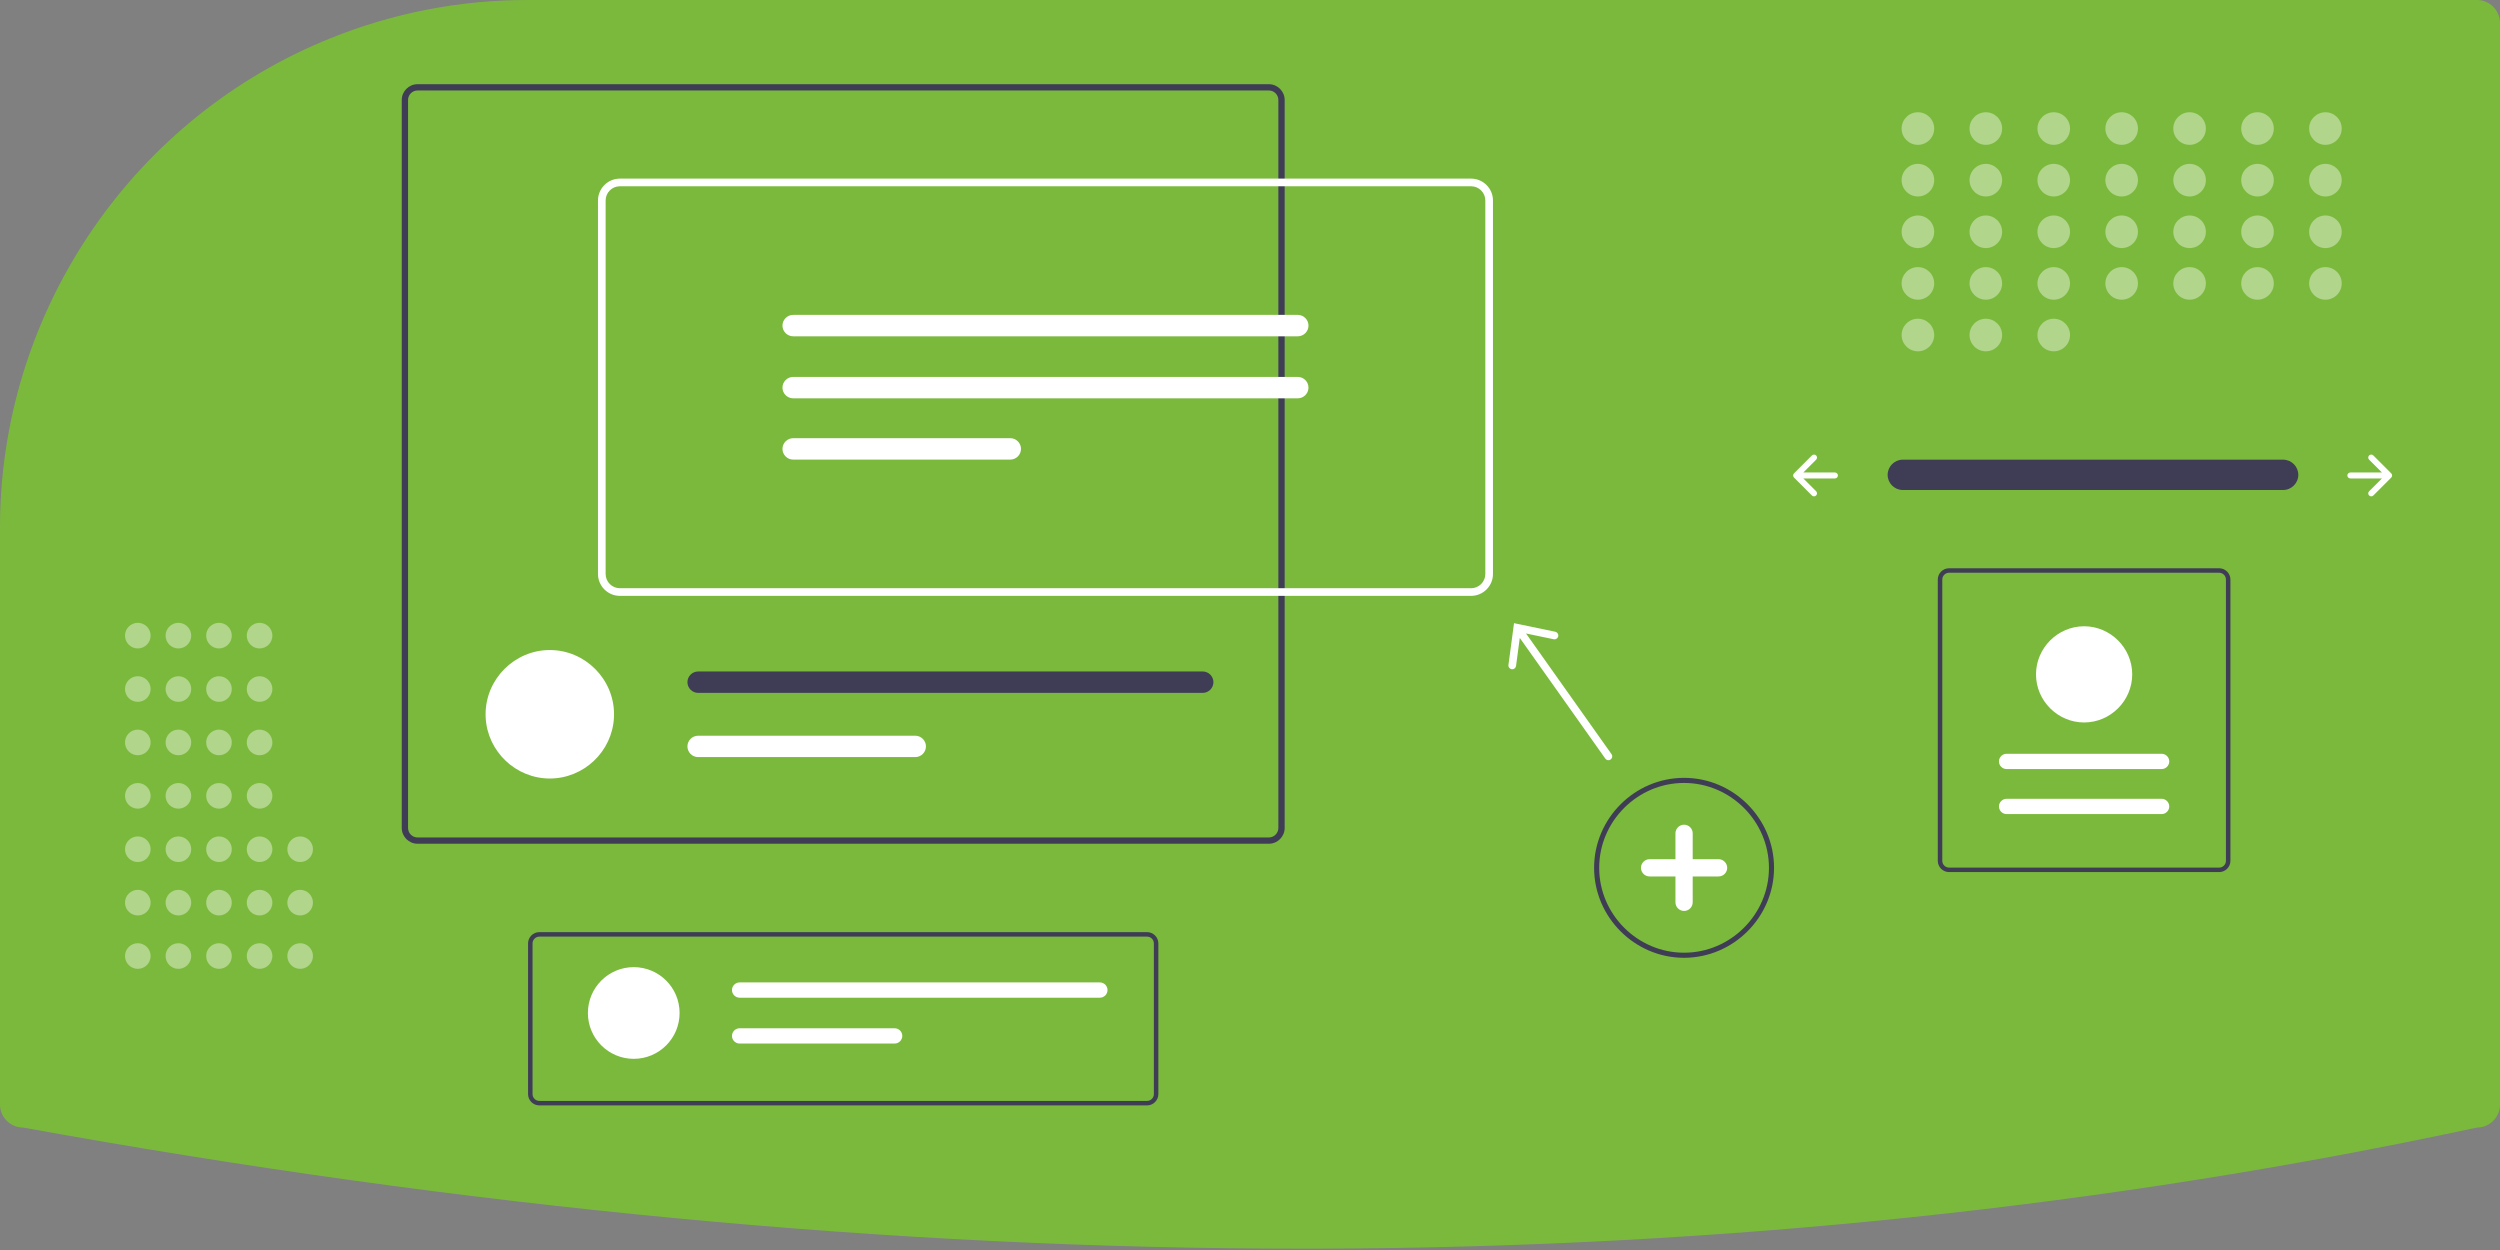 <?xml version="1.0" encoding="UTF-8" standalone="no"?>
<!DOCTYPE svg PUBLIC "-//W3C//DTD SVG 1.1//EN" "http://www.w3.org/Graphics/SVG/1.1/DTD/svg11.dtd">
<svg width="100%" height="100%" viewBox="0 0 980 490" version="1.1" xmlns="http://www.w3.org/2000/svg" xmlns:xlink="http://www.w3.org/1999/xlink" xml:space="preserve" xmlns:serif="http://www.serif.com/" style="fill-rule:evenodd;clip-rule:evenodd;stroke-linejoin:round;stroke-miterlimit:2;">
    <rect x="0" y="0" width="980" height="490" fill="#808080" stroke="none"/>
    <g transform="matrix(1,0,0,1,-110,-205.26)">
        <path d="M317.06,205.26C290.435,205.214 264.053,210.331 239.375,220.327C238.382,220.734 237.384,221.143 236.387,221.562C159.86,253.855 109.901,329.258 110,412.32L110,638.26C110.006,643.195 114.065,647.254 119,647.26L119.179,647.275C292.646,678.777 461.285,694.74 620.551,694.74C622.938,694.74 625.324,694.737 627.707,694.73C784.262,694.253 936.701,678.29 1080.79,647.282L1081,647.26C1085.93,647.254 1090,643.195 1090,638.26L1090,214.26C1089.99,209.325 1085.93,205.265 1081,205.26L317.06,205.26Z" style="fill:rgb(123,185,61);fill-rule:nonzero;"/>
    </g>
    <g id="f4300551-56ef-4356-8f30-d0080b223343-294" transform="matrix(1,0,0,1,-110,-205.26)">
        <path d="M855.799,385.452C852.575,385.505 849.95,388.173 849.95,391.398C849.95,394.624 852.575,397.291 855.799,397.344L1004.88,397.344C1004.92,397.345 1004.96,397.345 1004.99,397.345C1008.25,397.345 1010.94,394.661 1010.94,391.399C1010.94,388.171 1008.31,385.502 1005.08,385.452C1005.01,385.451 1004.95,385.451 1004.88,385.452L855.799,385.452Z" style="fill:rgb(63,61,86);fill-rule:nonzero;"/>
    </g>
    <g transform="matrix(1,0,0,1,-110,-205.26)">
        <path d="M1038.69,383.797C1038.47,384.016 1038.35,384.314 1038.35,384.624C1038.35,384.934 1038.47,385.232 1038.69,385.451L1043.72,390.474L1031.33,390.474C1030.69,390.474 1030.16,391.003 1030.16,391.644C1030.16,392.286 1030.69,392.814 1031.33,392.814L1043.72,392.814L1038.69,397.837C1038.47,398.057 1038.35,398.355 1038.35,398.665C1038.35,399.307 1038.88,399.835 1039.52,399.835C1039.83,399.835 1040.13,399.711 1040.35,399.492L1047.37,392.472C1047.82,392.018 1047.82,391.271 1047.37,390.817L1040.35,383.797C1040.13,383.577 1039.83,383.454 1039.52,383.454C1039.21,383.454 1038.91,383.577 1038.69,383.797Z" style="fill:white;fill-rule:nonzero;"/>
    </g>
    <g transform="matrix(1,0,0,1,-110,-205.26)">
        <path d="M821.927,383.797C822.147,384.016 822.27,384.314 822.27,384.624C822.27,384.934 822.147,385.232 821.927,385.451L816.905,390.474L829.29,390.474C829.292,390.474 829.293,390.474 829.294,390.474C829.936,390.474 830.464,391.003 830.464,391.644C830.464,392.286 829.936,392.814 829.294,392.814C829.293,392.814 829.292,392.814 829.29,392.814L816.905,392.814L821.927,397.837C822.147,398.057 822.27,398.355 822.27,398.665C822.27,399.307 821.742,399.835 821.1,399.835C820.79,399.835 820.492,399.711 820.273,399.492L813.252,392.472C812.799,392.018 812.799,391.271 813.252,390.817L820.273,383.797C820.492,383.577 820.79,383.454 821.1,383.454C821.41,383.454 821.708,383.577 821.927,383.797Z" style="fill:white;fill-rule:nonzero;"/>
    </g>
    <g opacity="0.4">
        <circle cx="751.82" cy="50.39" r="6.39" style="fill:white;"/>
        <circle cx="778.445" cy="50.39" r="6.39" style="fill:white;"/>
        <circle cx="805.069" cy="50.39" r="6.39" style="fill:white;"/>
        <circle cx="831.694" cy="50.39" r="6.39" style="fill:white;"/>
        <circle cx="858.318" cy="50.39" r="6.39" style="fill:white;"/>
        <circle cx="884.943" cy="50.39" r="6.39" style="fill:white;"/>
        <circle cx="911.567" cy="50.39" r="6.39" style="fill:white;"/>
        <circle cx="751.82" cy="70.625" r="6.39" style="fill:white;"/>
        <circle cx="778.445" cy="70.625" r="6.39" style="fill:white;"/>
        <circle cx="805.069" cy="70.625" r="6.39" style="fill:white;"/>
        <circle cx="831.694" cy="70.625" r="6.39" style="fill:white;"/>
        <circle cx="858.318" cy="70.625" r="6.39" style="fill:white;"/>
        <circle cx="884.943" cy="70.625" r="6.39" style="fill:white;"/>
        <circle cx="911.567" cy="70.625" r="6.39" style="fill:white;"/>
        <circle cx="751.82" cy="90.859" r="6.39" style="fill:white;"/>
        <circle cx="778.445" cy="90.859" r="6.39" style="fill:white;"/>
        <circle cx="805.069" cy="90.859" r="6.39" style="fill:white;"/>
        <circle cx="831.694" cy="90.859" r="6.39" style="fill:white;"/>
        <circle cx="858.318" cy="90.859" r="6.39" style="fill:white;"/>
        <circle cx="884.943" cy="90.859" r="6.39" style="fill:white;"/>
        <circle cx="911.567" cy="90.859" r="6.39" style="fill:white;"/>
        <circle cx="751.82" cy="111.094" r="6.39" style="fill:white;"/>
        <circle cx="778.445" cy="111.094" r="6.39" style="fill:white;"/>
        <circle cx="751.82" cy="131.329" r="6.39" style="fill:white;"/>
        <circle cx="778.445" cy="131.329" r="6.39" style="fill:white;"/>
        <circle cx="805.069" cy="131.329" r="6.39" style="fill:white;"/>
        <circle cx="805.069" cy="111.094" r="6.39" style="fill:white;"/>
        <circle cx="831.694" cy="111.094" r="6.39" style="fill:white;"/>
        <circle cx="858.318" cy="111.094" r="6.39" style="fill:white;"/>
        <circle cx="884.943" cy="111.094" r="6.39" style="fill:white;"/>
        <circle cx="911.567" cy="111.094" r="6.39" style="fill:white;"/>
    </g>
    <g transform="matrix(1,0,0,1,-110,-205.26)">
        <path d="M770.157,580.719C750.807,580.719 734.885,564.796 734.885,545.446C734.885,526.096 750.807,510.174 770.157,510.174C789.507,510.174 805.43,526.096 805.43,545.446C805.408,564.788 789.499,580.697 770.157,580.719ZM770.157,512.174C751.904,512.174 736.885,527.194 736.885,545.446C736.885,563.699 751.904,578.719 770.157,578.719C788.41,578.719 803.43,563.699 803.43,545.446C803.409,527.201 788.402,512.194 770.157,512.174Z" style="fill:rgb(63,61,86);fill-rule:nonzero;"/>
    </g>
    <g transform="matrix(1,0,0,1,-110,-205.26)">
        <path d="M783.681,542.065L773.538,542.065L773.538,531.923C773.538,530.068 772.012,528.542 770.158,528.542C768.303,528.542 766.777,530.068 766.777,531.923L766.777,542.065L756.634,542.065C754.78,542.065 753.254,543.592 753.254,545.446C753.254,547.301 754.78,548.827 756.634,548.827L766.777,548.827L766.777,558.969C766.777,560.824 768.303,562.35 770.158,562.35C772.012,562.35 773.538,560.824 773.538,558.969L773.538,548.827L783.681,548.827C785.535,548.827 787.061,547.301 787.061,545.446C787.061,543.592 785.535,542.065 783.681,542.065Z" style="fill:white;fill-rule:nonzero;"/>
    </g>
    <g opacity="0.4">
        <circle cx="54.024" cy="374.766" r="5.024" style="fill:white;"/>
        <circle cx="54.024" cy="353.833" r="5.024" style="fill:white;"/>
        <circle cx="54.024" cy="332.9" r="5.024" style="fill:white;"/>
        <circle cx="54.024" cy="311.967" r="5.024" style="fill:white;"/>
        <circle cx="54.024" cy="291.034" r="5.024" style="fill:white;"/>
        <circle cx="54.024" cy="270.101" r="5.024" style="fill:white;"/>
        <circle cx="54.024" cy="249.168" r="5.024" style="fill:white;"/>
        <circle cx="69.933" cy="374.766" r="5.024" style="fill:white;"/>
        <circle cx="69.933" cy="353.833" r="5.024" style="fill:white;"/>
        <circle cx="69.933" cy="332.9" r="5.024" style="fill:white;"/>
        <circle cx="69.933" cy="311.967" r="5.024" style="fill:white;"/>
        <circle cx="69.933" cy="291.034" r="5.024" style="fill:white;"/>
        <circle cx="69.933" cy="270.101" r="5.024" style="fill:white;"/>
        <circle cx="69.933" cy="249.168" r="5.024" style="fill:white;"/>
        <circle cx="85.842" cy="374.766" r="5.024" style="fill:white;"/>
        <circle cx="85.842" cy="353.833" r="5.024" style="fill:white;"/>
        <circle cx="85.842" cy="332.9" r="5.024" style="fill:white;"/>
        <circle cx="85.842" cy="311.967" r="5.024" style="fill:white;"/>
        <circle cx="85.842" cy="291.034" r="5.024" style="fill:white;"/>
        <circle cx="85.842" cy="270.101" r="5.024" style="fill:white;"/>
        <circle cx="85.842" cy="249.168" r="5.024" style="fill:white;"/>
        <circle cx="101.751" cy="374.766" r="5.024" style="fill:white;"/>
        <circle cx="101.751" cy="353.833" r="5.024" style="fill:white;"/>
        <circle cx="117.66" cy="374.766" r="5.024" style="fill:white;"/>
        <circle cx="117.66" cy="353.833" r="5.024" style="fill:white;"/>
        <circle cx="117.66" cy="332.9" r="5.024" style="fill:white;"/>
        <circle cx="101.751" cy="332.9" r="5.024" style="fill:white;"/>
        <circle cx="101.751" cy="311.967" r="5.024" style="fill:white;"/>
        <circle cx="101.751" cy="291.034" r="5.024" style="fill:white;"/>
        <circle cx="101.751" cy="270.101" r="5.024" style="fill:white;"/>
        <circle cx="101.751" cy="249.168" r="5.024" style="fill:white;"/>
    </g>
    <g transform="matrix(1,0,0,1,-110,-205.26)">
        <path d="M607.408,238.262L273.666,238.262C270.276,238.265 267.487,241.054 267.484,244.444L267.484,529.828C267.487,533.218 270.276,536.007 273.666,536.01L607.408,536.01C610.799,536.007 613.587,533.218 613.591,529.828L613.591,244.444C613.587,241.054 610.799,238.265 607.408,238.262ZM611.113,529.828C611.112,531.862 609.442,533.537 607.408,533.544L273.666,533.544C271.631,533.541 269.958,531.863 269.962,529.828L269.962,244.444C269.958,242.409 271.631,240.731 273.666,240.728L607.408,240.728C609.442,240.735 611.112,242.41 611.113,244.444L611.113,529.828Z" style="fill:rgb(63,61,86);fill-rule:nonzero;"/>
    </g>
    <g transform="matrix(1,0,0,1,-110,-205.26)">
        <path d="M350.702,485.266C350.702,485.706 350.691,486.146 350.668,486.574C349.973,499.871 338.843,510.435 325.527,510.435C312.212,510.435 301.082,499.871 300.387,486.574C300.364,486.146 300.352,485.706 300.352,485.266C300.352,485.261 300.352,485.256 300.352,485.25C300.352,471.44 311.717,460.075 325.527,460.075C339.338,460.075 350.702,471.44 350.702,485.25C350.702,485.256 350.702,485.261 350.702,485.266Z" style="fill:white;fill-rule:nonzero;"/>
    </g>
    <g transform="matrix(1,0,0,1,-110,-205.26)">
        <path d="M581.475,468.479L383.663,468.479C381.363,468.482 379.473,470.376 379.473,472.676C379.473,474.976 381.363,476.869 383.663,476.872L581.475,476.872C583.775,476.869 585.665,474.976 585.665,472.676C585.665,470.376 583.775,468.482 581.475,468.479Z" style="fill:rgb(63,61,86);fill-rule:nonzero;"/>
    </g>
    <g transform="matrix(1,0,0,1,-110,-205.26)">
        <path d="M468.78,493.66L383.663,493.66C381.364,493.66 379.472,495.552 379.472,497.851C379.472,500.15 381.364,502.042 383.663,502.042L468.78,502.042C471.08,502.042 472.971,500.15 472.971,497.851C472.971,495.552 471.08,493.66 468.78,493.66Z" style="fill:white;fill-rule:nonzero;"/>
    </g>
    <g transform="matrix(1,0,0,1,-110,-205.26)">
        <path d="M686.698,438.841L352.958,438.841C348.27,438.835 344.414,434.979 344.409,430.291L344.409,283.829C344.414,279.141 348.27,275.285 352.958,275.28L686.698,275.28C691.386,275.285 695.242,279.141 695.247,283.829L695.247,430.291C695.242,434.979 691.386,438.835 686.698,438.841ZM352.958,278.28C349.915,278.283 347.412,280.786 347.409,283.829L347.409,430.291C347.412,433.334 349.915,435.837 352.958,435.841L686.698,435.841C689.741,435.837 692.244,433.334 692.247,430.291L692.247,283.829C692.244,280.786 689.741,278.283 686.698,278.28L352.958,278.28Z" style="fill:white;fill-rule:nonzero;"/>
    </g>
    <g transform="matrix(1,0,0,1,-110,-205.26)">
        <path d="M420.924,328.699C418.622,328.699 416.728,330.593 416.728,332.895C416.728,335.197 418.622,337.091 420.924,337.091L618.732,337.091C621.033,337.091 622.927,335.197 622.927,332.895C622.927,330.593 621.033,328.699 618.732,328.699L420.924,328.699Z" style="fill:white;fill-rule:nonzero;"/>
    </g>
    <g transform="matrix(1,0,0,1,-110,-205.26)">
        <path d="M420.924,353.012C418.622,353.012 416.728,354.906 416.728,357.208C416.728,359.51 418.622,361.404 420.924,361.404L618.732,361.404C621.031,361.4 622.921,359.507 622.921,357.208C622.921,354.908 621.031,353.015 618.732,353.012L420.924,353.012Z" style="fill:white;fill-rule:nonzero;"/>
    </g>
    <g transform="matrix(1,0,0,1,-110,-205.26)">
        <path d="M420.924,377.03C418.622,377.03 416.728,378.924 416.728,381.225C416.728,383.527 418.622,385.421 420.924,385.421L506.041,385.421C508.341,385.418 510.231,383.525 510.231,381.225C510.231,378.926 508.341,377.033 506.041,377.03L420.924,377.03Z" style="fill:white;fill-rule:nonzero;"/>
    </g>
    <g transform="matrix(1,0,0,1,-110,-205.26)">
        <path d="M741.724,500.893L708.204,453.585L719.055,455.846C719.156,455.867 719.258,455.878 719.361,455.878C720.184,455.878 720.862,455.2 720.862,454.377C720.862,453.668 720.361,453.052 719.667,452.907L703.496,449.541L701.314,465.911C701.305,465.979 701.3,466.046 701.3,466.114C701.3,466.938 701.978,467.615 702.801,467.615C703.552,467.615 704.193,467.052 704.29,466.308L705.753,455.315L739.276,502.627C739.557,503.023 740.014,503.26 740.5,503.26C741.323,503.26 742,502.583 742,501.76C742,501.449 741.903,501.146 741.724,500.893L741.724,500.893Z" style="fill:white;fill-rule:nonzero;"/>
    </g>
    <g transform="matrix(1,0,0,1,-110,-205.26)">
        <path d="M559.666,638.58L321.409,638.58C318.989,638.577 317,636.588 316.997,634.168L316.997,575.067C317,572.647 318.989,570.657 321.409,570.655L559.666,570.655C562.085,570.657 564.075,572.647 564.078,575.067L564.078,634.168C564.075,636.588 562.085,638.577 559.666,638.58ZM321.409,572.419C319.957,572.421 318.763,573.615 318.762,575.067L318.762,634.168C318.763,635.62 319.957,636.814 321.409,636.815L559.666,636.815C561.118,636.814 562.312,635.62 562.313,634.168L562.313,575.067C562.312,573.615 561.118,572.421 559.666,572.419L321.409,572.419Z" style="fill:rgb(63,61,86);fill-rule:nonzero;"/>
    </g>
    <circle cx="248.429" cy="397.09" r="17.973" style="fill:white;"/>
    <g transform="matrix(1,0,0,1,-110,-205.26)">
        <path d="M399.938,590.368C399.936,590.368 399.934,590.368 399.932,590.368C398.289,590.368 396.937,591.72 396.937,593.363C396.937,595.007 398.289,596.359 399.932,596.359C399.934,596.359 399.936,596.359 399.938,596.359L541.153,596.359C542.796,596.359 544.148,595.007 544.148,593.363C544.148,591.72 542.796,590.368 541.153,590.368L399.938,590.368Z" style="fill:white;fill-rule:nonzero;"/>
    </g>
    <g transform="matrix(1,0,0,1,-110,-205.26)">
        <path d="M399.938,608.341C399.936,608.341 399.934,608.341 399.932,608.341C398.289,608.341 396.937,609.693 396.937,611.336C396.937,612.979 398.289,614.332 399.932,614.332C399.934,614.332 399.936,614.332 399.938,614.332L460.703,614.332C462.346,614.332 463.698,612.979 463.698,611.336C463.698,609.693 462.346,608.341 460.703,608.341L399.938,608.341Z" style="fill:white;fill-rule:nonzero;"/>
    </g>
    <g transform="matrix(1,0,0,1,-110,-205.26)">
        <path d="M874.025,428.016L979.917,428.016C982.336,428.018 984.326,430.008 984.329,432.428L984.329,542.71C984.326,545.13 982.336,547.12 979.917,547.122L874.025,547.122C871.605,547.12 869.615,545.13 869.612,542.71L869.612,432.428C869.615,430.008 871.605,428.018 874.024,428.016ZM979.917,545.358C981.368,545.356 982.562,544.162 982.564,542.71L982.564,432.428C982.562,430.976 981.368,429.782 979.917,429.78L874.025,429.78C872.573,429.782 871.379,430.976 871.377,432.428L871.377,542.71C871.379,544.162 872.573,545.356 874.025,545.358L979.917,545.358Z" style="fill:rgb(63,61,86);fill-rule:nonzero;"/>
    </g>
    <g transform="matrix(1,0,0,1,-110,-205.26)">
        <path d="M957.353,524.38C958.997,524.38 960.349,523.028 960.349,521.385C960.349,519.741 958.997,518.389 957.353,518.389L896.588,518.389C894.945,518.389 893.593,519.741 893.593,521.385C893.593,523.028 894.945,524.38 896.588,524.38L957.353,524.38Z" style="fill:white;fill-rule:nonzero;"/>
    </g>
    <g transform="matrix(1,0,0,1,-110,-205.26)">
        <path d="M957.353,506.731C957.355,506.731 957.357,506.731 957.359,506.731C959.002,506.731 960.354,505.379 960.354,503.736C960.354,502.093 959.002,500.741 957.359,500.741C957.357,500.741 957.355,500.741 957.353,500.741L896.588,500.741C896.586,500.741 896.584,500.741 896.583,500.741C894.939,500.741 893.587,502.093 893.587,503.736C893.587,505.379 894.939,506.731 896.583,506.731C896.584,506.731 896.586,506.731 896.588,506.731L957.353,506.731Z" style="fill:white;fill-rule:nonzero;"/>
    </g>
    <g transform="matrix(1,0,0,1,-110,-205.26)">
        <path d="M926.97,450.758C937.314,450.758 945.826,459.269 945.826,469.613C945.826,479.957 937.314,488.468 926.97,488.468C916.627,488.468 908.115,479.957 908.115,469.613C908.127,459.274 916.631,450.77 926.97,450.758Z" style="fill:white;fill-rule:nonzero;"/>
    </g>
</svg>

